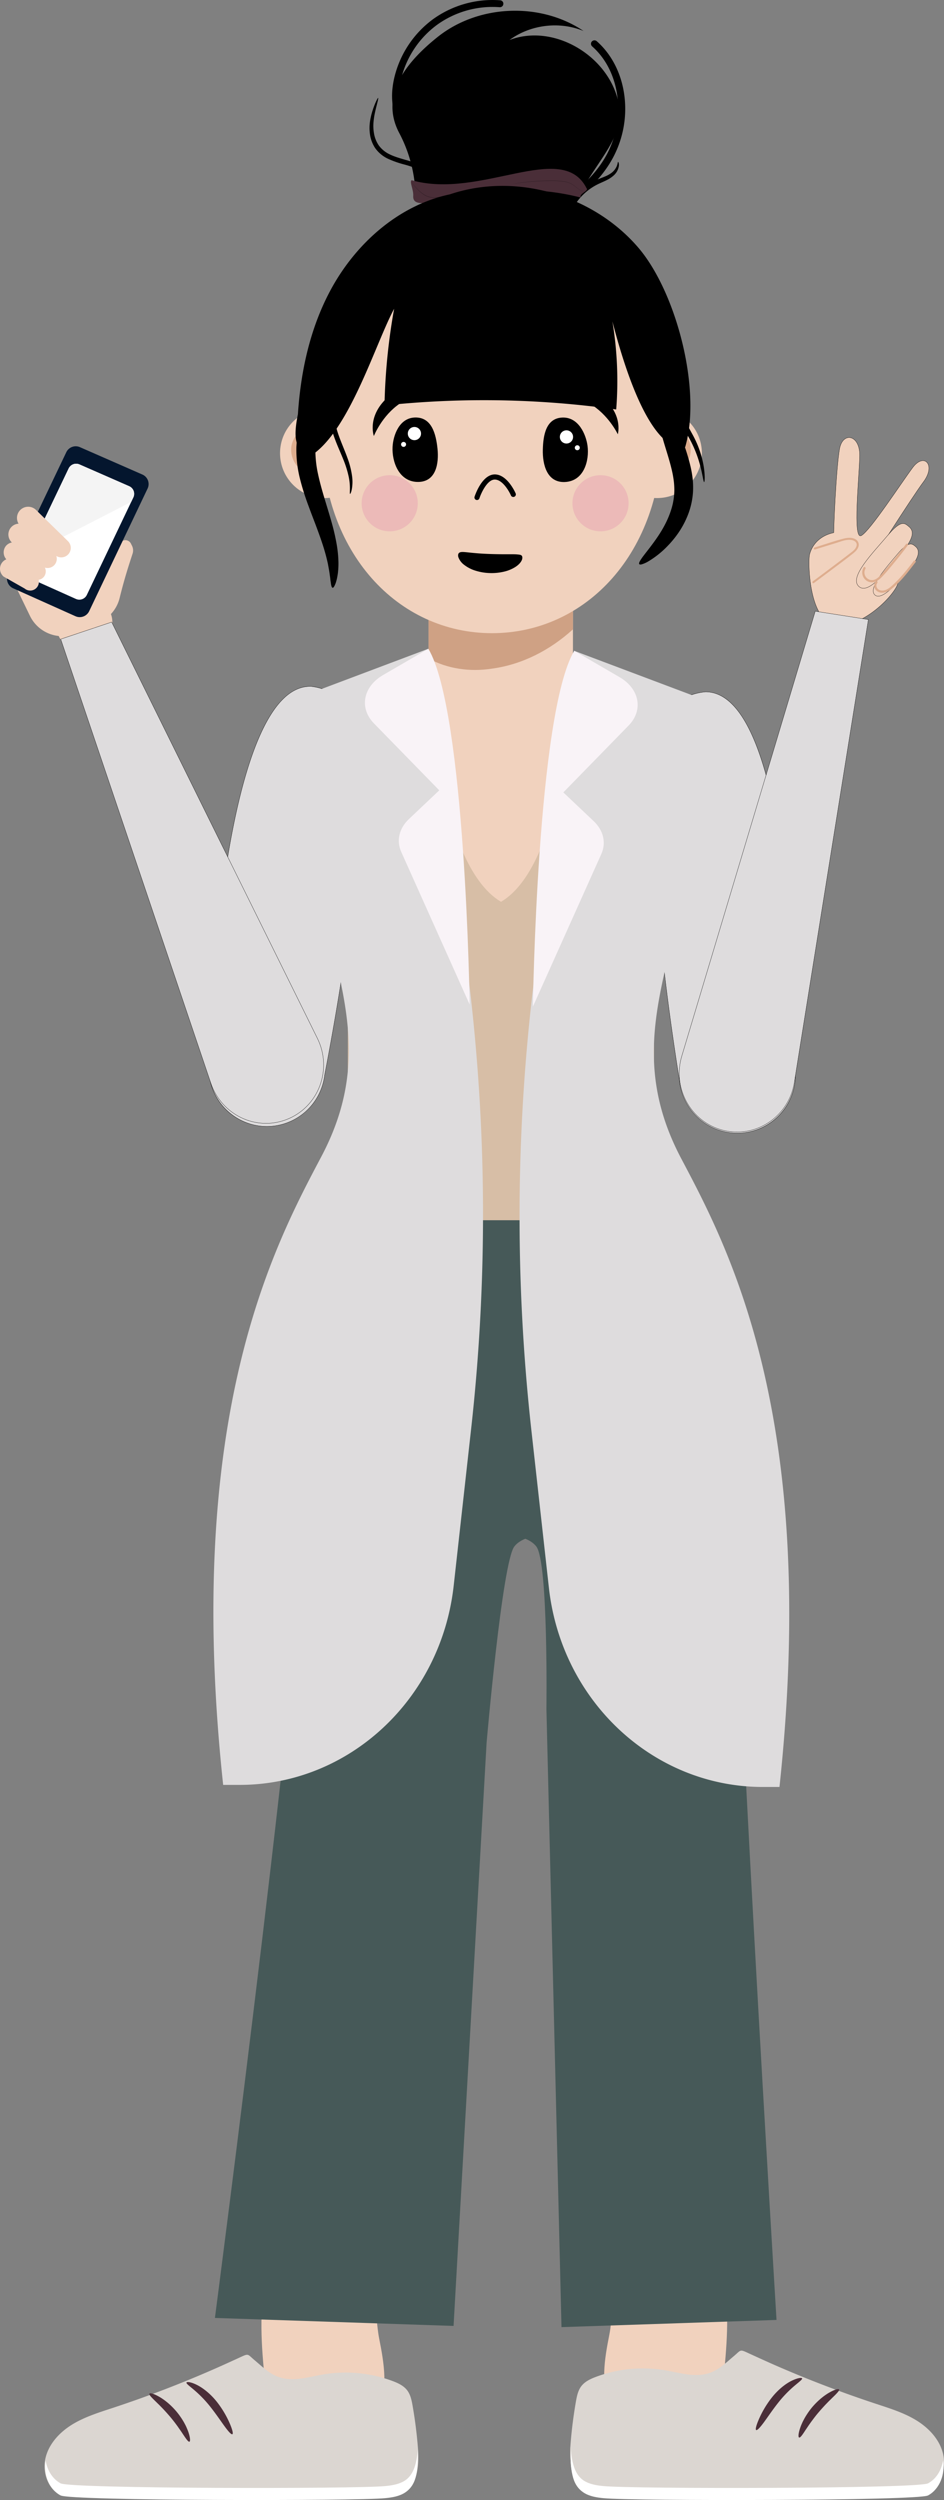 <svg xmlns="http://www.w3.org/2000/svg" xmlns:xlink="http://www.w3.org/1999/xlink" viewBox="0 0 907.95 2404.28"><rect x="0" y="0" width="907.95" height="2404.28" fill="#808080" stroke="none"/><defs><style>.cls-1{fill:#fff;}.cls-2,.cls-3{fill:#f1d2be;}.cls-15,.cls-2,.cls-4{stroke:#000;stroke-miterlimit:10;stroke-width:0.25px;}.cls-4{fill:none;}.cls-5{fill:#dead8e;}.cls-6{fill:#04162e;}.cls-7{clip-path:url(#clip-path);}.cls-8{fill:#f4f4f4;}.cls-9{fill:#dbd6d1;}.cls-10{fill:#4a2e38;}.cls-11{fill:#cfa184;}.cls-12{fill:#d7bea6;}.cls-13{fill:#465958;}.cls-14,.cls-15{fill:#dedcdd;}.cls-16{fill:#f9f3f7;}.cls-17{opacity:0.38;}.cls-18{fill:#e38dac;opacity:0.35;}.cls-19{fill-rule:evenodd;}</style><clipPath id="clip-path" transform="translate(-7820.29 3515.9)"><path class="cls-1" d="M7886.3-3065.35,7841.69-2972a8,8,0,0,0,4,10.76l47.63,21.35a8,8,0,0,0,10.49-3.86l44.73-93.78a8,8,0,0,0-4-10.78l-47.74-20.92A8,8,0,0,0,7886.3-3065.35Z"/></clipPath></defs><g id="Layer_2" data-name="Layer 2"><g id="creation_people_character" data-name="creation people character"><path class="cls-1" d="M8712.46-1130.34c-9.59,5.26-284,5.44-312.34,2.63-6.59-.66-13.38-1.73-18.92-5.34-9.14-6-11.51-18.66-12.25-30-.24,18.37,0,33.57,12.25,41.57,5.54,3.61,12.33,4.68,18.92,5.34,28.32,2.81,302.75,2.62,312.34-2.63,11.4-6.25,16.54-20.69,14.38-33.57C8725.38-1143.18,8720.48-1134.73,8712.46-1130.34Z" transform="translate(-7820.29 3515.9)"/><path class="cls-2" d="M8655.83-2972s40.71-64.46,52.76-80.61.57-28.4-10.44-13.64-41,60.94-49.48,65.46-1.86-56.55-1.52-76.82-16.27-23.51-19.37-6.61-6.36,81.76-5.42,88.2S8655.83-2972,8655.83-2972Z" transform="translate(-7820.29 3515.9)"/><path class="cls-3" d="M8599-2982.91c-1.62,5.9-1.15,53.7,17.85,65.46s53-13.55,64.8-32.56-11.68-36.57-30.68-48.33S8604.93-3004.46,8599-2982.91Z" transform="translate(-7820.29 3515.9)"/><path class="cls-4" d="M8622.22-3003.61c-10.81,2.18-20,9.16-23.21,20.7-1.62,5.9-1.15,53.7,17.85,65.46s53-13.55,64.8-32.56a22,22,0,0,0,1.55-3,11.06,11.06,0,0,0,.65-2" transform="translate(-7820.29 3515.9)"/><path class="cls-2" d="M8673.72-3000.57c-13.35,15.82-36.75,39.39-27.65,48.41,9.51,9.43,28.17-16.52,41.53-32.34s11-21.53,6.83-25S8687.08-3016.4,8673.72-3000.57Z" transform="translate(-7820.29 3515.9)"/><path class="cls-2" d="M8683.71-2983.28c-10.82,12.84-28.61,32.81-22.16,39.35,6.74,6.85,23.52-13,34.34-25.88s7.85-18.17,4.84-20.63S8694.53-2996.12,8683.71-2983.28Z" transform="translate(-7820.29 3515.9)"/><path class="cls-5" d="M8650.9-2970.08a9.54,9.54,0,0,0,2.86,12.66c4.71,3.08,9.89,1.1,13.59-2.5,4.81-4.69,9.08-10.1,13.36-15.28s8.65-10.76,12.78-16.3c.82-1.11-1-2.18-1.84-1.09q-9.94,13.35-21,25.84c-3,3.4-6.69,8.84-11.76,8.75a7.33,7.33,0,0,1-6.19-11c.67-1.21-1.17-2.3-1.84-1.09Z" transform="translate(-7820.29 3515.9)"/><path class="cls-5" d="M8662.57-2956.77a6.51,6.51,0,0,0,1.91,9.75c4.32,2.52,9.4.48,13-2.29,9.23-7.09,16.44-16.87,23.46-26,.84-1.1-1-2.17-1.84-1.09-5.59,7.3-11.27,14.58-17.9,21-3,2.86-6.33,6.37-10.52,7.25-2.19.46-4.86.11-6.38-1.69a4.2,4.2,0,0,1-.24-5.35c.89-1-.61-2.57-1.51-1.52Z" transform="translate(-7820.29 3515.9)"/><path class="cls-5" d="M8603.13-2955.22q14-10.41,28-20.94c2.69-2,5.38-4.09,8-6.17s5.63-4.28,6.76-7.65a6,6,0,0,0-2.58-7.18c-3.47-2.17-8.2-1.64-12-.65-9.36,2.48-18.58,5.71-27.84,8.57a1,1,0,0,0,.53,1.82l20.72-6.39c4.72-1.46,9.89-3.7,14.93-2.7,3,.6,5.5,2.78,4.34,6.06s-4.25,5.23-6.81,7.21-5,3.88-7.57,5.8q-8.61,6.53-17.27,13-5.11,3.83-10.25,7.62c-1,.72,0,2.36,1,1.64Z" transform="translate(-7820.29 3515.9)"/><path class="cls-3" d="M7831.88-2959.16l64.05-55.14,18.8,38.89s12.26-14.05,23.48-20.37a5.94,5.94,0,0,1,8.08,2.82l1,2a10.13,10.13,0,0,1,.53,7.49c-4,12.21-7.94,24.31-12.47,42.69a34.69,34.69,0,0,1-18.55,22.91l-21.36,10.33a34.73,34.73,0,0,1-46.38-16.14Z" transform="translate(-7820.29 3515.9)"/><path class="cls-3" d="M7907.65-2893.26l8.22-4.15a22.66,22.66,0,0,0,10.58-29.3l-.28-.63s-.06-.38-.14-.94l-49.35,23.87A22.67,22.67,0,0,0,7907.65-2893.26Z" transform="translate(-7820.29 3515.9)"/><path class="cls-6" d="M7884.06-3081,7828-2963.64a10.07,10.07,0,0,0,5,13.53l59.86,26.83a10.06,10.06,0,0,0,13.2-4.85L7962.22-3046a10,10,0,0,0-5-13.54l-60-26.3A10.05,10.05,0,0,0,7884.06-3081Z" transform="translate(-7820.29 3515.9)"/><path class="cls-1" d="M7886.3-3065.35,7841.69-2972a8,8,0,0,0,4,10.76l47.63,21.35a8,8,0,0,0,10.49-3.86l44.73-93.78a8,8,0,0,0-4-10.78l-47.74-20.92A8,8,0,0,0,7886.3-3065.35Z" transform="translate(-7820.29 3515.9)"/><g class="cls-7"><path class="cls-8" d="M7966.39-3043.64c-1.44,1.21-143.12,73.6-143.12,73.6L7884.06-3081Z" transform="translate(-7820.29 3515.9)"/></g><path class="cls-3" d="M7886.21-2983.1h0a9.12,9.12,0,0,0-.69-12.49l-30.7-30a10.77,10.77,0,0,0-15.67.86h0a10.77,10.77,0,0,0,1.24,15.12l32.9,27.54A9.13,9.13,0,0,0,7886.21-2983.1Z" transform="translate(-7820.29 3515.9)"/><path class="cls-3" d="M7872.9-2972.86h0a8.84,8.84,0,0,0-.82-12.08l-26.19-24.55a10.43,10.43,0,0,0-15.17,1h0a10.43,10.43,0,0,0,1.38,14.62l28.3,22.17A8.84,8.84,0,0,0,7872.9-2972.86Z" transform="translate(-7820.29 3515.9)"/><path class="cls-3" d="M7862.48-2961.14h0a8.48,8.48,0,0,0-1-11.57l-20.93-18.86a10,10,0,0,0-14.58.7h0a10,10,0,0,0,1.6,14l22.9,16.62A8.49,8.49,0,0,0,7862.48-2961.14Z" transform="translate(-7820.29 3515.9)"/><path class="cls-3" d="M7855.79-2951h0a8.31,8.31,0,0,0-.77-11.36l-18.25-13.77a9.81,9.81,0,0,0-14.26,1h0a9.83,9.83,0,0,0,1.3,13.76L7844-2949.9A8.32,8.32,0,0,0,7855.79-2951Z" transform="translate(-7820.29 3515.9)"/><path class="cls-3" d="M8185.06-1266.5c4.66,23.54,9.06,49.2-1.94,70.53-7.08,13.74-19.91,23.88-33.95,30.35-18.08,8.34-41.5,10.33-56.25-3-12.35-11.19-14.86-29.34-16.61-45.91-3.47-32.94-6.94-66.26-2.41-99.07.77-5.59,2.1-11.71,6.64-15.07,3.43-2.53,7.94-2.91,12.19-3.15q20.07-1.17,40.17-1.24c13.32,0,37.51.47,43.62,15.2C8182.29-1304,8182-1281.7,8185.06-1266.5Z" transform="translate(-7820.29 3515.9)"/><path class="cls-9" d="M7928.11-1200c-13.19,4.35-26.61,8.52-38.44,15.8s-22.11,18.17-25.48,31.64,1.66,29.49,13.84,36.17c9.59,5.25,284,5.44,312.34,2.62,6.59-.65,13.38-1.72,18.92-5.33,13.18-8.59,14.2-27.25,12.95-42.93q-1.62-20.32-5.14-40.44c-.9-5.12-2-10.42-5.1-14.56-3.45-4.56-8.9-7.1-14.26-9.09a129.54,129.54,0,0,0-66.68-6.26c-11,1.89-22,5.23-33.16,4.4-14.76-1.11-22.15-9.2-32.61-18-7.71-6.49-5.17-6.94-16.14-1.93-7.9,3.61-15.79,7.23-23.75,10.71Q7977.67-1216.31,7928.11-1200Z" transform="translate(-7820.29 3515.9)"/><path class="cls-10" d="M8002.5-1167.73c-1.06.4-3.08-2.48-6.09-7-.75-1.12-1.55-2.36-2.46-3.65s-1.87-2.67-2.87-4.12c-2.07-2.85-4.4-5.92-7-9s-5.21-5.94-7.63-8.49c-1.25-1.25-2.39-2.48-3.53-3.57s-2.18-2.14-3.15-3.08c-3.87-3.77-6.33-6.28-5.75-7.25s4.07-.06,9.09,2.78a42.79,42.79,0,0,1,4,2.52c1.42.94,2.82,2.07,4.31,3.27a72.57,72.57,0,0,1,8.75,8.78,72.66,72.66,0,0,1,7.05,10.2c.91,1.67,1.77,3.26,2.44,4.82s1.28,3,1.76,4.36C8003.29-1171.72,8003.48-1168.08,8002.5-1167.73Z" transform="translate(-7820.29 3515.9)"/><path class="cls-10" d="M8043.81-1174.92c-1,.53-3.64-2.34-7.27-7.28s-8.25-11.88-13.83-18.94a113.57,113.57,0,0,0-15.85-16.45c-4.49-3.8-7.63-6-7.19-7s4.46-.56,10.25,2.38,12.93,8.55,19,16.21a95.3,95.3,0,0,1,12.5,21.07C8043.81-1179.25,8044.75-1175.45,8043.81-1174.92Z" transform="translate(-7820.29 3515.9)"/><path class="cls-1" d="M7878.56-1127.67c9.58,5.26,284,5.44,312.34,2.63,6.58-.66,13.37-1.73,18.92-5.34,9.14-6,11.51-18.66,12.25-29.95.23,18.37,0,33.57-12.25,41.57-5.55,3.61-12.34,4.68-18.92,5.34-28.33,2.81-302.76,2.62-312.34-2.63-11.41-6.25-16.55-20.69-14.39-33.57C7865.64-1140.51,7870.54-1132.06,7878.56-1127.67Z" transform="translate(-7820.29 3515.9)"/><path class="cls-3" d="M8406.34-1270.51c-4.66,23.54-9.06,49.2,1.93,70.53,7.08,13.74,19.91,23.88,34,30.35,18.07,8.34,41.49,10.34,56.25-3,12.35-11.19,14.86-29.34,16.61-45.91,3.47-32.94,6.93-66.26,2.41-99.07-.78-5.59-2.11-11.71-6.65-15.07-3.42-2.53-7.93-2.91-12.18-3.15q-20.07-1.17-40.18-1.23c-13.32-.05-37.5.47-43.61,15.19C8409.11-1308,8409.35-1285.71,8406.34-1270.51Z" transform="translate(-7820.29 3515.9)"/><path class="cls-9" d="M8663.28-1204c13.19,4.35,26.62,8.52,38.45,15.8s22.1,18.17,25.48,31.65-1.67,29.48-13.85,36.16c-9.58,5.25-284,5.44-312.34,2.63-6.58-.66-13.37-1.73-18.92-5.34-13.17-8.59-14.2-27.25-13-42.93q1.62-20.33,5.14-40.44c.9-5.12,2-10.42,5.11-14.56,3.44-4.56,8.9-7.09,14.25-9.09a129.54,129.54,0,0,1,66.68-6.25c11,1.88,22,5.22,33.16,4.39,14.76-1.11,22.16-9.2,32.62-18,7.7-6.48,5.17-6.94,16.14-1.93,7.9,3.61,15.78,7.23,23.74,10.71Q8613.74-1220.32,8663.28-1204Z" transform="translate(-7820.29 3515.9)"/><path class="cls-10" d="M8588.89-1171.74c-1-.35-.79-4,1.1-9.44a43.7,43.7,0,0,1,1.75-4.37c.68-1.56,1.53-3.15,2.44-4.82a74.39,74.39,0,0,1,7-10.2,73.35,73.35,0,0,1,8.76-8.78c1.48-1.2,2.89-2.33,4.3-3.27a44.16,44.16,0,0,1,4-2.52c5-2.84,8.57-3.68,9.1-2.78s-1.88,3.48-5.76,7.25c-1,.94-2,2-3.14,3.08s-2.29,2.32-3.53,3.57c-2.43,2.55-5,5.4-7.64,8.5s-4.9,6.19-7,9c-1,1.45-2,2.8-2.87,4.12s-1.71,2.53-2.47,3.65C8592-1174.21,8590-1171.34,8588.89-1171.74Z" transform="translate(-7820.29 3515.9)"/><path class="cls-10" d="M8547.59-1178.93c-.94-.53,0-4.32,2.43-10a95.2,95.2,0,0,1,12.49-21.07c6-7.66,13.17-13.33,19-16.21s9.89-3.33,10.26-2.38-2.71,3.24-7.19,7a113.19,113.19,0,0,0-15.86,16.46c-5.58,7.05-10.17,14-13.82,18.93S8548.55-1178.4,8547.59-1178.93Z" transform="translate(-7820.29 3515.9)"/><path d="M8353.46-3479.32c-14.2-3.66-29.19-3.43-43.11,1.9,20.13-14.85,48.15-18.25,71.25-8.66-41.51-28-101.07-25.57-140.22,5.61-29.73,23.68-56.6,56.14-36.88,92.89a135.54,135.54,0,0,1,14.27,44.78c2.45,16.8,9.82,31.41,25.63,38.22,39.8,17.17,107.69,33.06,124.71-6.8,22.28-52.18,57.35-71.26,44.31-112.6C8404.86-3451.11,8380.58-3472.32,8353.46-3479.32Z" transform="translate(-7820.29 3515.9)"/><path d="M8304.42-3512.78a3.84,3.84,0,0,1,0,.76,3.32,3.32,0,0,1-3.58,3.05,91.29,91.29,0,0,0-60.27,17,91.2,91.2,0,0,0-34.54,52.23c-2.72,11.68-2.64,22.23.23,31.35a3.34,3.34,0,0,1-2.18,4.18,3.33,3.33,0,0,1-4.17-2.18c-3.24-10.28-3.36-22-.36-34.86a97.89,97.89,0,0,1,37.1-56.09,97.87,97.87,0,0,1,64.72-18.27A3.34,3.34,0,0,1,8304.42-3512.78Z" transform="translate(-7820.29 3515.9)"/><path d="M8420.55-3425.87a99.5,99.5,0,0,1-10.46,61.19c-17.26,32.48-52.91,57.35-95.36,66.54a3.33,3.33,0,0,1-4-2.55,3.33,3.33,0,0,1,2.55-4c40.56-8.78,74.54-32.39,90.9-63.15a93.66,93.66,0,0,0,9.94-55c-2.43-19.55-11-36.77-24.29-48.45a3.34,3.34,0,0,1-.29-4.7,3.33,3.33,0,0,1,4.7-.29C8408.66-3463.6,8417.6-3445.5,8420.55-3425.87Z" transform="translate(-7820.29 3515.9)"/><rect class="cls-3" x="412.17" y="531.16" width="138.9" height="208.88"/><path class="cls-11" d="M8232.45-2984.74v102.1c18.24,10,39.85,13,60.43,9.85,29.42-3.84,56.47-17.84,78.47-37.88v-74.07Z" transform="translate(-7820.29 3515.9)"/><path class="cls-3" d="M8450.59-2822.41c0,35.49-90.36,199.43-148.69,199.43s-148.7-163.94-148.7-199.43,90.36-36.93,148.7-36.93S8450.59-2857.9,8450.59-2822.41Z" transform="translate(-7820.29 3515.9)"/><polygon class="cls-3" points="599.48 1062.74 637.11 1222.04 332.92 1222.04 367.74 1062.74 599.48 1062.74"/><path class="cls-12" d="M8498.93-2821.33c-8.82-15-127-43.54-127-43.54s-6.9,179.11-69.75,216.25c-62.84-37.14-69.74-216.25-69.74-216.25s-118.17,28.5-127,43.54c-31.8,54.21,43.73,148.31,47.74,202.83s-.29,324.64-.29,324.64h298s-3.72-270.13.29-324.64S8530.73-2767.12,8498.93-2821.33Z" transform="translate(-7820.29 3515.9)"/><path class="cls-13" d="M8153.2-2342.32s-38.54,128.34-36.75,242.72S8027-1286.73,8027-1286.73l229.53,7.68,31.78-560.88s15-173.45,26.66-188.69,49.2-11.62,49.2-11.62l3.56-302.08Z" transform="translate(-7820.29 3515.9)"/><path class="cls-13" d="M8497.88-2342.32s29.74,124.46,28,238.85,41.28,818.65,41.28,818.65l-206.82,6.92-14.5-594.52s1.92-141-9.71-156.2-49.2-11.62-49.2-11.62l-3.57-302.08Z" transform="translate(-7820.29 3515.9)"/><path class="cls-14" d="M8077-2432.59a56,56,0,0,1-6.46-.37,56,56,0,0,1-49.1-62c.77-29.64,4.72-133.55,23.14-225.65,8.2-41,18.06-73.15,29.32-95.69,13.07-26.17,28.12-39.43,44.73-39.43.35,0,.7,0,1.05,0a55.52,55.52,0,0,1,37.36,20.88,55.54,55.54,0,0,1,11.76,41.14c-.75,87.08-12.6,189-36.23,311.66a55.94,55.94,0,0,1-55.56,49.47Z" transform="translate(-7820.29 3515.9)"/><path d="M8118.62-2855.64l1.05,0h0a56,56,0,0,1,49,61.89c-.81,94.41-14.68,199.8-36.24,311.65a56,56,0,0,1-55.44,49.37,56,56,0,0,1-6.44-.38h0a56,56,0,0,1-49-61.88c3.15-120.84,26.22-360.67,97.07-360.67m0-.25c-16.66,0-31.74,13.29-44.84,39.5-11.26,22.56-21.13,54.76-29.33,95.72-18.43,92.11-22.38,196-23.15,225.69a56.12,56.12,0,0,0,49.22,62.14,56,56,0,0,0,6.47.38,56,56,0,0,0,37.11-14.13,55.86,55.86,0,0,0,18.58-35.46c23.64-122.62,35.49-224.58,36.24-311.68a56.13,56.13,0,0,0-49.22-62.14l-1.08,0Z" transform="translate(-7820.29 3515.9)"/><path class="cls-15" d="M7878.69-2901.24l49-16.41,197.89,400.37c14.92,30.2.83,66.66-30.23,78.23h0c-29.38,11-62-4.93-72.25-35.12Z" transform="translate(-7820.29 3515.9)"/><path class="cls-14" d="M8529.41-2426.15a56.26,56.26,0,0,1-55.74-51.32c-19.58-123.33-28.06-225.61-25.94-312.69a56,56,0,0,1,51.12-60.36h0c9.2,0,17.85,4,25.74,12,49.4,49.74,61.31,244.57,60.56,351.85a56,56,0,0,1-51.12,60.36C8532.5-2426.22,8530.94-2426.15,8529.41-2426.15Z" transform="translate(-7820.29 3515.9)"/><path d="M8498.86-2850.39c71.71,0,87,242.21,86.18,363.68a56,56,0,0,1-51,60.24h0c-1.55.13-3.09.19-4.62.19a56,56,0,0,1-55.62-51.2c-17.86-112.5-28.24-218.28-25.93-312.68a56,56,0,0,1,51-60.23h0m0-.25v0a56.12,56.12,0,0,0-51.26,60.5c-2.13,87.06,6.36,189.35,25.94,312.7a56.37,56.37,0,0,0,55.86,51.41c1.54,0,3.1-.06,4.64-.19a56.14,56.14,0,0,0,51.24-60.51c.46-65.7-3.77-139.19-11.3-196.58-4.88-37.11-11.15-68.71-18.65-93.91-8.63-29-18.94-49.62-30.65-61.42-7.91-8-16.6-12-25.82-12Z" transform="translate(-7820.29 3515.9)"/><path class="cls-14" d="M8372.6-2890l-38.87,318.35a1863.79,1863.79,0,0,0-2.3,431.74l16.8,151c12.15,109.19,100.64,191.54,205.82,191.54H8570c38.11-355.44-49.17-518.63-94.4-604.17-35.38-66.89-29.16-121.07-16.3-178.72l50.29-258.15Z" transform="translate(-7820.29 3515.9)"/><path class="cls-16" d="M8372.6-2890l43.51,25.26c19.3,11.21,23.2,31.8,8.81,46.55l-62.81,64.35,29.18,27.63c9.44,8.94,12.21,20.82,7.37,31.61l-65.82,146.74S8336.82-2829.74,8372.6-2890Z" transform="translate(-7820.29 3515.9)"/><path d="M8184-3421.73c.3.1-.17,2.31-1.18,6.23-.49,2-1.12,4.34-1.72,7.12a72.08,72.08,0,0,0-1.52,9.44,42,42,0,0,0,.42,11.32,29,29,0,0,0,4.69,11.69,27.84,27.84,0,0,0,10.72,8.62c4.45,2.15,9.55,3.6,14.85,5.15a91,91,0,0,1,15.54,5.6,35.49,35.49,0,0,1,12.27,10,47.68,47.68,0,0,1,6.77,12.41,90.42,90.42,0,0,1,3.46,11.54c1.68,7.11,2.72,12.85,3.55,16.8.19,1,.37,1.86.52,2.64s.29,1.41.37,1.94c.18,1,.2,1.64,0,1.69s-.47-.44-.93-1.42c-.23-.49-.49-1.1-.8-1.83s-.58-1.6-.93-2.54c-1.37-3.84-2.9-9.55-5-16.43a101.65,101.65,0,0,0-3.85-11,45.52,45.52,0,0,0-6.55-11.18,32,32,0,0,0-11-8.62,94.32,94.32,0,0,0-14.82-5.21,94.8,94.8,0,0,1-15.55-5.52,31.61,31.61,0,0,1-12.22-10.26,32,32,0,0,1-5-13.48,42.64,42.64,0,0,1,.11-12.3,64.26,64.26,0,0,1,2.26-9.72c.86-2.79,1.75-5.12,2.51-7C8182.63-3419.83,8183.66-3421.83,8184-3421.73Z" transform="translate(-7820.29 3515.9)"/><path d="M8414.77-3360.2c.26-.06,1,1.23.76,3.79a15.25,15.25,0,0,1-5,9.26,27.91,27.91,0,0,1-6,4.11c-2.26,1.2-4.73,2.24-7.19,3.37a55,55,0,0,0-14.42,9.33,54.51,54.51,0,0,0-6.12,6.47c-1.79,2.23-3.4,4.65-5.18,6.89a29.37,29.37,0,0,1-5.91,5.88,26.38,26.38,0,0,1-6.43,3.43,23.56,23.56,0,0,1-10.24,1.42c-2.42-.25-3.67-.8-3.63-1.09s1.36-.39,3.6-.69a29.49,29.49,0,0,0,9-2.63,26.1,26.1,0,0,0,5.34-3.43,28.64,28.64,0,0,0,4.89-5.43c1.56-2.15,3.09-4.62,5-7.12a52.82,52.82,0,0,1,6.59-7.11,52.87,52.87,0,0,1,15.81-9.8c2.61-1.06,5-1.94,7.19-2.9a27.64,27.64,0,0,0,5.54-3.16,15.72,15.72,0,0,0,5.4-7.16C8414.48-3358.83,8414.42-3360.15,8414.77-3360.2Z" transform="translate(-7820.29 3515.9)"/><path class="cls-14" d="M8232.29-2892l38.86,318.35a1863.79,1863.79,0,0,1,2.3,431.74l-16.8,151c-12.15,109.19-100.64,191.54-205.81,191.54h-15.91c-38.12-355.44,49.16-518.63,94.4-604.17,35.37-66.89,29.16-121.07,16.3-178.72l-50.3-258.15Z" transform="translate(-7820.29 3515.9)"/><path class="cls-16" d="M8232.29-2892l-43.51,25.26c-19.31,11.21-23.21,31.8-8.81,46.55l62.81,64.35-29.18,27.63c-9.45,8.94-12.22,20.82-7.38,31.61L8272-2549.86S8268.07-2831.74,8232.29-2892Z" transform="translate(-7820.29 3515.9)"/><path class="cls-10" d="M8378.94-3325.9c-92.51-23.92-162.82,22.15-161.21-1.77.38-5.7-3.71-13-1.59-14.93,66.73,18.9,144.78-39,168.37,7.82C8386.84-3332.17,8376.82-3329.67,8378.94-3325.9Z" transform="translate(-7820.29 3515.9)"/><g class="cls-17"><path d="M8312.36-3338.9l.18,0,.55-.1,2.09-.38c1.83-.31,4.47-.73,7.75-1.15a210.67,210.67,0,0,1,25.79-1.67,89.42,89.42,0,0,1,14.21.73,23.53,23.53,0,0,1,6,1.81,22.18,22.18,0,0,1,4.55,2.95c1.29,1,2.44,2,3.52,2.72a12.69,12.69,0,0,0,3,1.55,8.48,8.48,0,0,0,2.8.45s-.06,0-.19,0l-.55,0a7.62,7.62,0,0,1-2.11-.37,11.94,11.94,0,0,1-3-1.51c-1.11-.72-2.28-1.67-3.57-2.68a21.78,21.78,0,0,0-4.52-2.89,23.28,23.28,0,0,0-5.89-1.74,91.15,91.15,0,0,0-14.16-.7,228.91,228.91,0,0,0-25.76,1.55c-3.28.39-5.93.77-7.75,1l-2.11.31-.55.07C8312.43-3338.89,8312.36-3338.89,8312.36-3338.9Z" transform="translate(-7820.29 3515.9)"/></g><g class="cls-17"><path d="M8265.37-3330.65a3.93,3.93,0,0,1-.55.14l-1.58.33-5.82,1.16-8.64,1.67-5.11,1a36.46,36.46,0,0,1-5.56.66,17.81,17.81,0,0,1-10.27-3,35.52,35.52,0,0,1-6.66-5.77c-1.7-1.85-3-3.45-3.82-4.55-.43-.56-.75-1-1-1.29a3.06,3.06,0,0,1-.32-.47,3.4,3.4,0,0,1,.38.42l1,1.25c.89,1.08,2.18,2.64,3.9,4.46A36.91,36.91,0,0,0,8228-3329a17.58,17.58,0,0,0,10.08,2.94,37.58,37.58,0,0,0,5.51-.64l5.11-.95,8.65-1.59,5.84-1.05,1.6-.26A3.17,3.17,0,0,1,8265.37-3330.65Z" transform="translate(-7820.29 3515.9)"/></g><circle class="cls-3" cx="312.48" cy="435.86" r="43.14"/><path class="cls-5" d="M8120.77-3101.36a19.27,19.27,0,0,0-15,15.51c-1.19,7.68,3.08,15.55,9.79,19.23,3,1.64.32,6.22-2.68,4.58a24.51,24.51,0,0,1-12.33-24.51,24.41,24.41,0,0,1,18.84-19.92c3.33-.7,4.76,4.41,1.41,5.11Z" transform="translate(-7820.29 3515.9)"/><circle class="cls-3" cx="631.94" cy="435.86" r="43.14"/><path class="cls-5" d="M8464.22-3101.36a19.26,19.26,0,0,1,15,15.51c1.19,7.68-3.08,15.55-9.79,19.23-3,1.64-.32,6.22,2.68,4.58a24.49,24.49,0,0,0,12.33-24.51,24.4,24.4,0,0,0-18.84-19.92c-3.33-.7-4.75,4.41-1.41,5.11Z" transform="translate(-7820.29 3515.9)"/><path class="cls-3" d="M8457.21-3098.28c0,114-73.3,191.31-163.72,191.31s-163.72-77.36-163.72-191.31,17.26-206.3,163.72-206.3S8457.21-3212.22,8457.21-3098.28Z" transform="translate(-7820.29 3515.9)"/><path d="M8409.29-3206.83a348.38,348.38,0,0,1,3.67,84.72,908.17,908.17,0,0,0-222.85-3.87,587.25,587.25,0,0,1,9.27-93c-17.65,32.81-41.44,112.47-76.7,139-14.85-1.3-22.16-6.5-15.85-37.57,2.68-41,11.51-81.69,30.61-117.88,23.88-45.24,65.34-82.82,115.49-93.55,63.59-21.42,138,.68,181.25,51.2,36.89,43.08,61.2,137.69,45.07,192C8476.58-3085.77,8444-3072.81,8409.29-3206.83Z" transform="translate(-7820.29 3515.9)"/><path d="M8140.19-2950.65c-.62-.1-1.1-1.16-1.44-3-.18-.93-.29-2.05-.51-3.37s-.28-2.82-.56-4.5-.45-3.53-.81-5.54-.76-4.19-1.18-6.51c-1-4.64-2.32-9.87-4.1-15.61s-4-12-6.5-18.75-5.38-14-8.23-21.85a241.31,241.31,0,0,1-8-25.49,113.71,113.71,0,0,1-3.51-29.78c0-1.31.13-2.64.21-4s.18-2.62.38-3.93.33-2.6.54-3.89.51-2.57.77-3.85a70.8,70.8,0,0,1,2-7.45c.77-2.41,1.63-4.74,2.56-7,3.69-9,8.15-16.77,12.18-23.92,8.13-14.35,15.68-27.15,22.25-37.78,13.14-21.26,22.38-33.81,24.62-32.63s-3,15.89-13.18,38.7c-5.1,11.4-11.46,24.83-18.77,39.61-3.66,7.42-7.5,14.89-10.4,22.59-.73,1.92-1.39,3.86-2,5.8a58.25,58.25,0,0,0-1.47,5.89q-.29,1.49-.57,3c-.15,1-.25,2-.39,3.06s-.21,2.06-.28,3.11-.18,2.08-.16,3.15a108.09,108.09,0,0,0,2.68,25.26c1.8,8.29,4.13,16.36,6.49,24.16s4.7,15.31,6.68,22.51a206.88,206.88,0,0,1,4.66,20.47,115.39,115.39,0,0,1,1.67,17.52c0,2.61-.05,5-.28,7.26-.11,1.12-.17,2.18-.33,3.19s-.32,2-.47,2.87a39.33,39.33,0,0,1-1.13,4.75,19.89,19.89,0,0,1-1.26,3.38C8141.56-2951.39,8140.81-2950.54,8140.19-2950.65Z" transform="translate(-7820.29 3515.9)"/><path d="M8435.18-2973.36c-.39-.5-.2-1.46.51-2.8a46.37,46.37,0,0,1,3.55-5.25c3.22-4.29,8.07-10.17,13.23-17.73s10.51-16.91,13.73-27.77a64.05,64.05,0,0,0,2.68-17.16,73.08,73.08,0,0,0-.53-9.23c-.42-3.17-.94-6.4-1.72-9.72-3-13.27-8-26.4-11.1-39.39a160.34,160.34,0,0,1-4.49-34.81,106.41,106.41,0,0,1,1.93-23.46c1.21-5.47,2.64-8.37,3.88-8.3,2.65.16,3.65,12.11,7.08,30.48a266.4,266.4,0,0,0,7.87,31.59c1.83,5.79,4.06,11.91,6.36,18.51a201,201,0,0,1,6.35,21.37,104.39,104.39,0,0,1,2,11.71,82.56,82.56,0,0,1,.35,11.86,72.85,72.85,0,0,1-4.63,21.95,85.73,85.73,0,0,1-9.11,17.54,96.53,96.53,0,0,1-10.59,13,88.54,88.54,0,0,1-18.55,14.88,27.85,27.85,0,0,1-5.92,2.75C8436.53-2972.85,8435.57-2972.87,8435.18-2973.36Z" transform="translate(-7820.29 3515.9)"/><path d="M8497.54-3052.28c-.71.05-1.31-6.49-4-16.57a116.28,116.28,0,0,0-6.12-17.17c-1.4-3.13-3-6.31-4.87-9.59s-3.88-6.71-5.66-10.5a65,65,0,0,1-4-11.48c-1-3.78-1.66-7.42-2.29-10.87-1.26-6.91-2.19-13.17-2.85-18.43-1.3-10.55-1.52-17.12-.91-17.2s2,6.33,4.11,16.67c1.06,5.17,2.31,11.32,3.79,18.13s3,14.24,6.33,21.24c1.66,3.52,3.61,6.9,5.44,10.28a100.07,100.07,0,0,1,4.82,10.09,93.55,93.55,0,0,1,5.39,18.11,73.55,73.55,0,0,1,1.37,12.62C8498.09-3053.95,8497.83-3052.3,8497.54-3052.28Z" transform="translate(-7820.29 3515.9)"/><path d="M8157-3040.89c-.76-.14.75-6.48-1.3-16.41a98.22,98.22,0,0,0-5.32-17c-2.49-6.27-5.72-13.1-8.44-20.67s-4.53-15.28-4.47-22.47a63,63,0,0,1,3.23-18.38c1.56-5,3-8.91,4-11.64s1.6-4.22,1.92-4.15.27,1.71-.2,4.6-1.42,7-2.55,12-2.35,11-2.14,17.5,1.91,13.68,4.56,21,5.72,14.18,8.07,20.73a81.07,81.07,0,0,1,4.58,18,39.8,39.8,0,0,1-.3,12.57q-.24,1.09-.45,1.92c-.17.55-.34,1-.48,1.37C8157.36-3041.21,8157.13-3040.85,8157-3040.89Z" transform="translate(-7820.29 3515.9)"/><circle class="cls-18" cx="577.59" cy="483.98" r="27"/><circle class="cls-18" cx="374.83" cy="483.98" r="27"/><path d="M8321.47-2982a2.3,2.3,0,0,1,1.14,1.59,5.21,5.21,0,0,1-.37,3c-.91,2.33-3.17,4.77-6.19,6.72a35.24,35.24,0,0,1-11,4.55,52.12,52.12,0,0,1-13.9,1.34,50.61,50.61,0,0,1-13.86-2.39,34.33,34.33,0,0,1-10.72-5.61,16,16,0,0,1-5.34-7.05,5.44,5.44,0,0,1-.25-2.78,2.62,2.62,0,0,1,1-1.67,4,4,0,0,1,1.85-.68,13.18,13.18,0,0,1,2.3-.05c1.68.08,3.64.31,6.08.56s5.33.53,8.64.78,7,.44,11,.58c7.85.27,15,.26,19.9.24,2.46,0,4.34,0,5.83.15.71.05,1.48.13,2.1.21A5.4,5.4,0,0,1,8321.47-2982Z" transform="translate(-7820.29 3515.9)"/><path class="cls-19" d="M8250.08-3144.88s-23.93,2.8-44.88,16.85c-17.68,11.85-25.33,31.47-25.33,31.47s-7.87-21.65,17.86-41C8229.56-3161.46,8254.82-3141.58,8250.08-3144.88Z" transform="translate(-7820.29 3515.9)"/><path class="cls-19" d="M8341.24-3141.8s24.07,1.21,45.91,13.83c18.43,10.66,27.36,29.72,27.36,29.72s6.41-22.12-20.54-39.7C8360.62-3159.71,8336.73-3138.2,8341.24-3141.8Z" transform="translate(-7820.29 3515.9)"/><path d="M8279.08-3035a2.35,2.35,0,0,1-.77-.13,2.47,2.47,0,0,1-1.57-3.12c.72-2.18,7.37-21.34,19.42-21.4h0c12.09,0,19.76,17.5,20.08,18.25a2.47,2.47,0,0,1-1.29,3.24,2.48,2.48,0,0,1-3.25-1.29c-1.83-4.25-8.2-15.26-15.54-15.26h0c-7.23,0-13.1,13-14.75,18A2.47,2.47,0,0,1,8279.08-3035Z" transform="translate(-7820.29 3515.9)"/><path class="cls-19" d="M8385.38-3087.19c-1.44-10.66-8.45-27.49-23.83-27.15-16.22.36-18.82,17.13-19.16,30.84-.37,14.46,4,31.86,21.14,31.15C8382.14-3053.12,8387.25-3073.25,8385.38-3087.19Z" transform="translate(-7820.29 3515.9)"/><circle class="cls-1" cx="544.83" cy="420.19" r="6.36"/><circle class="cls-1" cx="555.25" cy="430.6" r="2.4"/><path class="cls-19" d="M8197.87-3086.15c.57-10.71,6.22-27.84,21.6-28.24,16.21-.42,20.15,16.19,21.6,29.86,1.53,14.42-1.43,32-18.59,32.11C8203.84-3052.3,8197.12-3072.14,8197.87-3086.15Z" transform="translate(-7820.29 3515.9)"/><circle class="cls-1" cx="398.59" cy="416.97" r="6.36"/><circle class="cls-1" cx="388.16" cy="427.38" r="2.4"/><path class="cls-15" d="M8655.5-2920.08l-51.09-8-128.35,427.76c-9.68,32.26,10.3,65.86,42.85,72.09h0c30.79,5.89,60.34-15.21,65.38-46.68Z" transform="translate(-7820.29 3515.9)"/><path class="cls-1" d="M8712.93-1127.67c-9.58,5.26-284,5.44-312.34,2.63-6.58-.66-13.37-1.73-18.92-5.34-9.14-6-11.51-18.66-12.25-29.95-.23,18.37,0,33.57,12.25,41.57,5.55,3.61,12.34,4.68,18.92,5.34,28.33,2.81,302.76,2.62,312.34-2.63,11.41-6.25,16.55-20.69,14.39-33.57C8725.85-1140.51,8721-1132.06,8712.93-1127.67Z" transform="translate(-7820.29 3515.9)"/></g></g></svg>